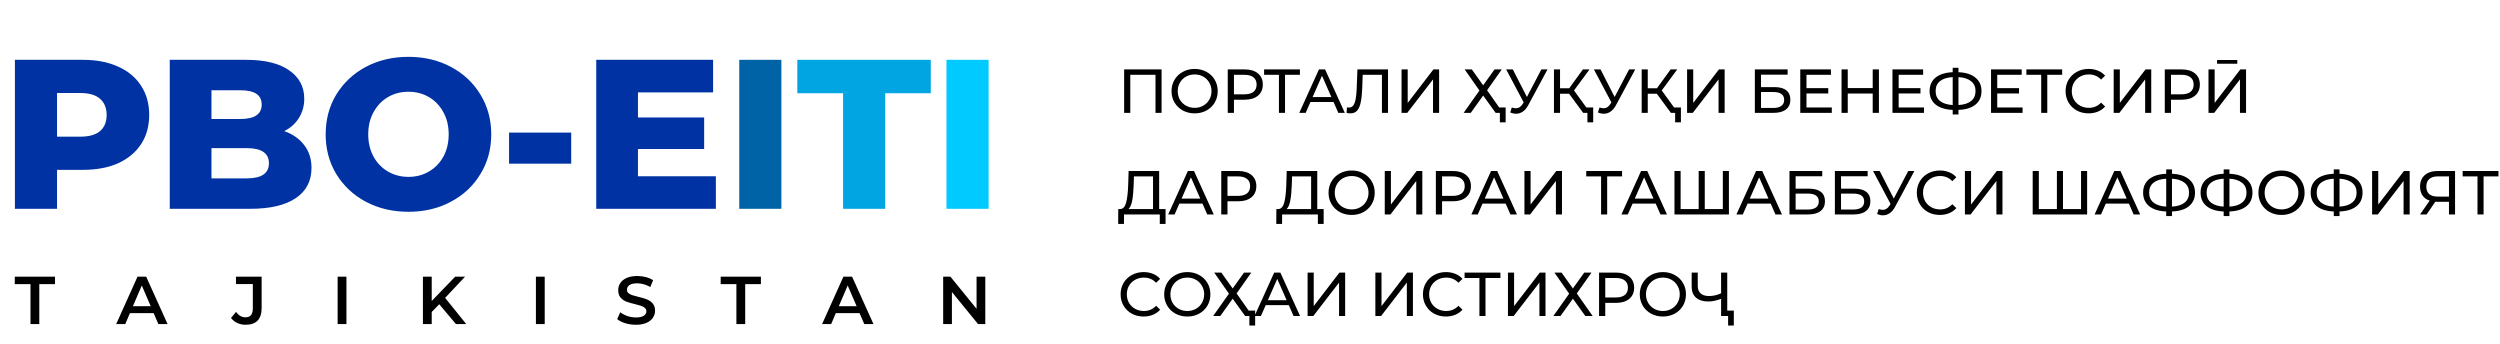 <svg width="443" height="61" viewBox="0 0 443 61" fill="none" xmlns="http://www.w3.org/2000/svg">
<path d="M14.709 10.6C17.097 10.6 19.172 11.002 20.932 11.807C22.692 12.586 24.049 13.718 25.005 15.201C25.96 16.659 26.438 18.382 26.438 20.368C26.438 22.354 25.96 24.076 25.005 25.535C24.049 26.993 22.692 28.125 20.932 28.929C19.172 29.709 17.097 30.098 14.709 30.098H10.107V37H2.64V10.6H14.709ZM14.256 24.215C15.79 24.215 16.946 23.888 17.726 23.234C18.505 22.555 18.895 21.6 18.895 20.368C18.895 19.136 18.505 18.18 17.726 17.502C16.946 16.823 15.79 16.483 14.256 16.483H10.107V24.215H14.256ZM50.369 23.234C51.878 23.762 53.059 24.592 53.914 25.723C54.769 26.83 55.197 28.175 55.197 29.759C55.197 32.072 54.266 33.857 52.406 35.114C50.545 36.371 47.855 37 44.335 37H30.079V10.6H43.581C46.95 10.6 49.514 11.228 51.274 12.486C53.034 13.718 53.914 15.39 53.914 17.502C53.914 18.759 53.6 19.89 52.971 20.896C52.368 21.877 51.501 22.656 50.369 23.234ZM37.471 15.993V21.084H42.6C45.114 21.084 46.371 20.23 46.371 18.52C46.371 16.835 45.114 15.993 42.6 15.993H37.471ZM43.731 31.607C46.346 31.607 47.654 30.714 47.654 28.929C47.654 27.144 46.346 26.251 43.731 26.251H37.471V31.607H43.731ZM72.378 37.528C69.587 37.528 67.073 36.937 64.835 35.755C62.622 34.574 60.875 32.939 59.593 30.852C58.335 28.766 57.707 26.415 57.707 23.8C57.707 21.185 58.335 18.834 59.593 16.747C60.875 14.66 62.622 13.026 64.835 11.844C67.073 10.663 69.587 10.072 72.378 10.072C75.169 10.072 77.67 10.663 79.883 11.844C82.121 13.026 83.868 14.66 85.125 16.747C86.407 18.834 87.049 21.185 87.049 23.8C87.049 26.415 86.407 28.766 85.125 30.852C83.868 32.939 82.121 34.574 79.883 35.755C77.67 36.937 75.169 37.528 72.378 37.528ZM72.378 31.343C73.71 31.343 74.917 31.029 75.998 30.4C77.079 29.771 77.934 28.891 78.563 27.76C79.192 26.603 79.506 25.283 79.506 23.8C79.506 22.317 79.192 21.009 78.563 19.878C77.934 18.721 77.079 17.828 75.998 17.2C74.917 16.571 73.71 16.257 72.378 16.257C71.045 16.257 69.838 16.571 68.757 17.2C67.676 17.828 66.821 18.721 66.192 19.878C65.564 21.009 65.25 22.317 65.25 23.8C65.25 25.283 65.564 26.603 66.192 27.76C66.821 28.891 67.676 29.771 68.757 30.4C69.838 31.029 71.045 31.343 72.378 31.343ZM90.204 23.498H101.216V29.005H90.204V23.498ZM126.851 31.23V37H105.655V10.6H126.36V16.37H113.047V20.82H124.776V26.402H113.047V31.23H126.851Z" fill="#0032A4"/>
<path d="M130.995 10.6H138.462V37H130.995V10.6Z" fill="#0063A5"/>
<path d="M149.394 16.521H141.286V10.6H164.933V16.521H156.862V37H149.394V16.521Z" fill="#00A5E2"/>
<path d="M167.715 10.6H175.182V37H167.715V10.6Z" fill="#00CAFF"/>
<path d="M5.403 50.348H2.619V49.028H9.747V50.348H6.963V57.428H5.403V50.348ZM27.224 55.484H23.024L22.196 57.428H20.588L24.368 49.028H25.904L29.696 57.428H28.064L27.224 55.484ZM26.708 54.26L25.124 50.588L23.552 54.26H26.708ZM43.529 57.548C42.992 57.548 42.496 57.444 42.041 57.236C41.593 57.02 41.224 56.721 40.937 56.337L41.825 55.269C42.288 55.908 42.844 56.228 43.492 56.228C44.364 56.228 44.8 55.712 44.8 54.68V50.336H41.812V49.028H46.361V54.596C46.361 55.581 46.12 56.321 45.641 56.816C45.16 57.304 44.456 57.548 43.529 57.548ZM59.829 49.028H61.389V57.428H59.829V49.028ZM77.833 53.912L76.501 55.281V57.428H74.941V49.028H76.501V53.336L80.653 49.028H82.405L78.877 52.784L82.621 57.428H80.797L77.833 53.912ZM94.963 49.028H96.523V57.428H94.963V49.028ZM112.679 57.548C112.031 57.548 111.403 57.456 110.795 57.273C110.195 57.089 109.719 56.844 109.367 56.541L109.907 55.328C110.251 55.6 110.671 55.825 111.167 56.001C111.671 56.169 112.175 56.252 112.679 56.252C113.303 56.252 113.767 56.153 114.071 55.953C114.383 55.752 114.539 55.489 114.539 55.16C114.539 54.92 114.451 54.724 114.275 54.572C114.107 54.412 113.891 54.288 113.627 54.2C113.363 54.112 113.003 54.012 112.547 53.9C111.907 53.748 111.387 53.596 110.987 53.444C110.595 53.292 110.255 53.056 109.967 52.736C109.687 52.408 109.547 51.968 109.547 51.416C109.547 50.952 109.671 50.532 109.919 50.156C110.175 49.772 110.555 49.468 111.059 49.244C111.571 49.02 112.195 48.908 112.931 48.908C113.443 48.908 113.947 48.972 114.443 49.1C114.939 49.228 115.367 49.412 115.727 49.652L115.235 50.864C114.867 50.648 114.483 50.484 114.083 50.372C113.683 50.26 113.295 50.204 112.919 50.204C112.303 50.204 111.843 50.308 111.539 50.516C111.243 50.724 111.095 51 111.095 51.344C111.095 51.584 111.179 51.78 111.347 51.932C111.523 52.084 111.743 52.204 112.007 52.292C112.271 52.38 112.631 52.48 113.087 52.592C113.711 52.736 114.223 52.888 114.623 53.048C115.023 53.2 115.363 53.436 115.643 53.756C115.931 54.076 116.075 54.508 116.075 55.053C116.075 55.517 115.947 55.937 115.691 56.312C115.443 56.688 115.063 56.989 114.551 57.212C114.039 57.437 113.415 57.548 112.679 57.548ZM130.489 50.348H127.705V49.028H134.833V50.348H132.049V57.428H130.489V50.348ZM152.31 55.484H148.11L147.282 57.428H145.674L149.454 49.028H150.99L154.782 57.428H153.15L152.31 55.484ZM151.794 54.26L150.21 50.588L148.638 54.26H151.794ZM174.595 49.028V57.428H173.311L168.679 51.74V57.428H167.13V49.028H168.415L173.047 54.716V49.028H174.595Z" fill="black"/>
<path d="M205.832 12.3V20H204.754V13.257H200.288V20H199.199V12.3H205.832ZM211.698 20.088C210.921 20.088 210.221 19.919 209.597 19.582C208.974 19.237 208.483 18.764 208.123 18.163C207.771 17.562 207.595 16.891 207.595 16.15C207.595 15.409 207.771 14.738 208.123 14.137C208.483 13.536 208.974 13.066 209.597 12.729C210.221 12.384 210.921 12.212 211.698 12.212C212.468 12.212 213.165 12.384 213.788 12.729C214.412 13.066 214.899 13.536 215.251 14.137C215.603 14.731 215.779 15.402 215.779 16.15C215.779 16.898 215.603 17.573 215.251 18.174C214.899 18.768 214.412 19.237 213.788 19.582C213.165 19.919 212.468 20.088 211.698 20.088ZM211.698 19.109C212.263 19.109 212.769 18.981 213.216 18.724C213.671 18.467 214.027 18.115 214.283 17.668C214.547 17.213 214.679 16.707 214.679 16.15C214.679 15.593 214.547 15.09 214.283 14.643C214.027 14.188 213.671 13.833 213.216 13.576C212.769 13.319 212.263 13.191 211.698 13.191C211.134 13.191 210.62 13.319 210.158 13.576C209.704 13.833 209.344 14.188 209.08 14.643C208.824 15.09 208.695 15.593 208.695 16.15C208.695 16.707 208.824 17.213 209.08 17.668C209.344 18.115 209.704 18.467 210.158 18.724C210.62 18.981 211.134 19.109 211.698 19.109ZM220.56 12.3C221.558 12.3 222.342 12.538 222.914 13.015C223.486 13.492 223.772 14.148 223.772 14.984C223.772 15.82 223.486 16.476 222.914 16.953C222.342 17.43 221.558 17.668 220.56 17.668H218.657V20H217.557V12.3H220.56ZM220.527 16.711C221.224 16.711 221.756 16.564 222.122 16.271C222.489 15.97 222.672 15.541 222.672 14.984C222.672 14.427 222.489 14.001 222.122 13.708C221.756 13.407 221.224 13.257 220.527 13.257H218.657V16.711H220.527ZM230.346 13.257H227.706V20H226.628V13.257H223.999V12.3H230.346V13.257ZM236.302 18.075H232.21L231.363 20H230.23L233.717 12.3H234.806L238.304 20H237.149L236.302 18.075ZM235.917 17.195L234.256 13.422L232.595 17.195H235.917ZM245.957 12.3V20H244.879V13.257H241.469L241.392 15.512C241.355 16.575 241.267 17.437 241.128 18.097C240.996 18.757 240.783 19.256 240.49 19.593C240.196 19.923 239.8 20.088 239.302 20.088C239.074 20.088 238.843 20.059 238.609 20L238.686 19.021C238.803 19.05 238.92 19.065 239.038 19.065C239.353 19.065 239.606 18.94 239.797 18.691C239.987 18.434 240.13 18.053 240.226 17.547C240.321 17.041 240.383 16.374 240.413 15.545L240.534 12.3H245.957ZM248.355 12.3H249.444V18.24L253.998 12.3H255.01V20H253.932V14.071L249.367 20H248.355V12.3ZM260.805 12.3L262.818 15.116L264.831 12.3H266.118L263.511 15.996L266.327 20H265.029L262.818 16.931L260.618 20H259.353L262.158 16.04L259.54 12.3H260.805ZM266.8 19.043V21.683H265.777V20H265.029V19.043H266.8ZM274.22 12.3L270.799 18.647C270.527 19.153 270.208 19.531 269.842 19.78C269.475 20.029 269.075 20.154 268.643 20.154C268.305 20.154 267.961 20.077 267.609 19.923L267.895 19.043C268.166 19.138 268.408 19.186 268.621 19.186C269.105 19.186 269.504 18.929 269.82 18.416L269.996 18.141L266.894 12.3H268.071L270.568 17.184L273.131 12.3H274.22ZM278.045 16.612H276.439V20H275.361V12.3H276.439V15.644H278.067L280.487 12.3H281.664L278.914 16.029L281.796 20H280.542L278.045 16.612ZM282.313 19.043V21.683H281.29V20H280.542V19.043H282.313ZM289.764 12.3L286.343 18.647C286.071 19.153 285.752 19.531 285.386 19.78C285.019 20.029 284.619 20.154 284.187 20.154C283.849 20.154 283.505 20.077 283.153 19.923L283.439 19.043C283.71 19.138 283.952 19.186 284.165 19.186C284.649 19.186 285.048 18.929 285.364 18.416L285.54 18.141L282.438 12.3H283.615L286.112 17.184L288.675 12.3H289.764ZM293.589 16.612H291.983V20H290.905V12.3H291.983V15.644H293.611L296.031 12.3H297.208L294.458 16.029L297.34 20H296.086L293.589 16.612ZM297.857 19.043V21.683H296.834V20H296.086V19.043H297.857ZM298.951 12.3H300.04V18.24L304.594 12.3H305.606V20H304.528V14.071L299.963 20H298.951V12.3ZM310.961 12.3H316.769V13.235H312.05V15.435H314.448C315.364 15.435 316.061 15.626 316.538 16.007C317.014 16.388 317.253 16.938 317.253 17.657C317.253 18.412 316.992 18.992 316.472 19.395C315.958 19.798 315.221 20 314.261 20H310.961V12.3ZM314.217 19.131C314.847 19.131 315.328 19.01 315.658 18.768C315.988 18.526 316.153 18.17 316.153 17.701C316.153 16.77 315.507 16.304 314.217 16.304H312.05V19.131H314.217ZM324.595 19.043V20H319.007V12.3H324.441V13.257H320.107V15.622H323.968V16.557H320.107V19.043H324.595ZM332.944 12.3V20H331.844V16.568H327.422V20H326.322V12.3H327.422V15.611H331.844V12.3H332.944ZM340.933 19.043V20H335.345V12.3H340.779V13.257H336.445V15.622H340.306V16.557H336.445V19.043H340.933ZM351.121 16.139C351.121 17.158 350.765 17.958 350.054 18.537C349.342 19.116 348.338 19.428 347.04 19.472V20.286H346.017V19.472C344.719 19.421 343.71 19.105 342.992 18.526C342.28 17.947 341.925 17.151 341.925 16.139C341.925 15.12 342.28 14.32 342.992 13.741C343.71 13.162 344.719 12.846 346.017 12.795V12.014H347.04V12.795C348.33 12.846 349.331 13.165 350.043 13.752C350.761 14.331 351.121 15.127 351.121 16.139ZM347.04 18.614C348.022 18.555 348.77 18.317 349.284 17.899C349.804 17.474 350.065 16.883 350.065 16.128C350.065 15.387 349.801 14.808 349.273 14.39C348.752 13.965 348.008 13.723 347.04 13.664V18.614ZM342.992 16.139C342.992 16.887 343.252 17.474 343.773 17.899C344.301 18.317 345.049 18.555 346.017 18.614V13.664C345.034 13.723 344.282 13.961 343.762 14.379C343.248 14.797 342.992 15.384 342.992 16.139ZM358.4 19.043V20H352.812V12.3H358.246V13.257H353.912V15.622H357.773V16.557H353.912V19.043H358.4ZM365.419 13.257H362.779V20H361.701V13.257H359.072V12.3H365.419V13.257ZM370.091 20.088C369.321 20.088 368.625 19.919 368.001 19.582C367.385 19.237 366.901 18.768 366.549 18.174C366.197 17.573 366.021 16.898 366.021 16.15C366.021 15.402 366.197 14.731 366.549 14.137C366.901 13.536 367.389 13.066 368.012 12.729C368.636 12.384 369.332 12.212 370.102 12.212C370.704 12.212 371.254 12.315 371.752 12.52C372.251 12.718 372.676 13.015 373.028 13.411L372.313 14.104C371.734 13.495 371.012 13.191 370.146 13.191C369.574 13.191 369.057 13.319 368.595 13.576C368.133 13.833 367.77 14.188 367.506 14.643C367.25 15.09 367.121 15.593 367.121 16.15C367.121 16.707 367.25 17.213 367.506 17.668C367.77 18.115 368.133 18.467 368.595 18.724C369.057 18.981 369.574 19.109 370.146 19.109C371.004 19.109 371.727 18.801 372.313 18.185L373.028 18.878C372.676 19.274 372.247 19.575 371.741 19.78C371.243 19.985 370.693 20.088 370.091 20.088ZM374.544 12.3H375.633V18.24L380.187 12.3H381.199V20H380.121V14.071L375.556 20H374.544V12.3ZM386.602 12.3C387.6 12.3 388.384 12.538 388.956 13.015C389.528 13.492 389.814 14.148 389.814 14.984C389.814 15.82 389.528 16.476 388.956 16.953C388.384 17.43 387.6 17.668 386.602 17.668H384.699V20H383.599V12.3H386.602ZM386.569 16.711C387.266 16.711 387.798 16.564 388.164 16.271C388.531 15.97 388.714 15.541 388.714 14.984C388.714 14.427 388.531 14.001 388.164 13.708C387.798 13.407 387.266 13.257 386.569 13.257H384.699V16.711H386.569ZM391.345 12.3H392.434V18.24L396.988 12.3H398V20H396.922V14.071L392.357 20H391.345V12.3ZM392.863 10.628H396.449V11.288H392.863V10.628ZM206.536 37.043V39.683H205.513V38H199.177L199.166 39.683H198.143L198.154 37.043H198.528C199.012 37.014 199.353 36.632 199.551 35.899C199.749 35.158 199.87 34.117 199.914 32.775L199.991 30.3H205.403V37.043H206.536ZM200.882 32.874C200.845 33.959 200.757 34.858 200.618 35.569C200.486 36.28 200.27 36.772 199.969 37.043H204.314V31.257H200.937L200.882 32.874ZM213.077 36.075H208.985L208.138 38H207.005L210.492 30.3H211.581L215.079 38H213.924L213.077 36.075ZM212.692 35.195L211.031 31.422L209.37 35.195H212.692ZM219.411 30.3C220.408 30.3 221.193 30.538 221.765 31.015C222.337 31.492 222.623 32.148 222.623 32.984C222.623 33.82 222.337 34.476 221.765 34.953C221.193 35.43 220.408 35.668 219.411 35.668H217.508V38H216.408V30.3H219.411ZM219.378 34.711C220.075 34.711 220.606 34.564 220.973 34.271C221.34 33.97 221.523 33.541 221.523 32.984C221.523 32.427 221.34 32.001 220.973 31.708C220.606 31.407 220.075 31.257 219.378 31.257H217.508V34.711H219.378ZM234.552 37.043V39.683H233.529V38H227.193L227.182 39.683H226.159L226.17 37.043H226.544C227.028 37.014 227.369 36.632 227.567 35.899C227.765 35.158 227.886 34.117 227.93 32.775L228.007 30.3H233.419V37.043H234.552ZM228.898 32.874C228.861 33.959 228.773 34.858 228.634 35.569C228.502 36.28 228.285 36.772 227.985 37.043H232.33V31.257H228.953L228.898 32.874ZM239.52 38.088C238.743 38.088 238.043 37.919 237.419 37.582C236.796 37.237 236.305 36.764 235.945 36.163C235.593 35.562 235.417 34.891 235.417 34.15C235.417 33.409 235.593 32.738 235.945 32.137C236.305 31.536 236.796 31.066 237.419 30.729C238.043 30.384 238.743 30.212 239.52 30.212C240.29 30.212 240.987 30.384 241.61 30.729C242.234 31.066 242.721 31.536 243.073 32.137C243.425 32.731 243.601 33.402 243.601 34.15C243.601 34.898 243.425 35.573 243.073 36.174C242.721 36.768 242.234 37.237 241.61 37.582C240.987 37.919 240.29 38.088 239.52 38.088ZM239.52 37.109C240.085 37.109 240.591 36.981 241.038 36.724C241.493 36.467 241.849 36.115 242.105 35.668C242.369 35.213 242.501 34.707 242.501 34.15C242.501 33.593 242.369 33.09 242.105 32.643C241.849 32.188 241.493 31.833 241.038 31.576C240.591 31.319 240.085 31.191 239.52 31.191C238.956 31.191 238.442 31.319 237.98 31.576C237.526 31.833 237.166 32.188 236.902 32.643C236.646 33.09 236.517 33.593 236.517 34.15C236.517 34.707 236.646 35.213 236.902 35.668C237.166 36.115 237.526 36.467 237.98 36.724C238.442 36.981 238.956 37.109 239.52 37.109ZM245.38 30.3H246.469V36.24L251.023 30.3H252.035V38H250.957V32.071L246.392 38H245.38V30.3ZM257.438 30.3C258.436 30.3 259.22 30.538 259.792 31.015C260.364 31.492 260.65 32.148 260.65 32.984C260.65 33.82 260.364 34.476 259.792 34.953C259.22 35.43 258.436 35.668 257.438 35.668H255.535V38H254.435V30.3H257.438ZM257.405 34.711C258.102 34.711 258.634 34.564 259 34.271C259.367 33.97 259.55 33.541 259.55 32.984C259.55 32.427 259.367 32.001 259 31.708C258.634 31.407 258.102 31.257 257.405 31.257H255.535V34.711H257.405ZM266.799 36.075H262.707L261.86 38H260.727L264.214 30.3H265.303L268.801 38H267.646L266.799 36.075ZM266.414 35.195L264.753 31.422L263.092 35.195H266.414ZM270.13 30.3H271.219V36.24L275.773 30.3H276.785V38H275.707V32.071L271.142 38H270.13V30.3ZM287.43 31.257H284.79V38H283.712V31.257H281.083V30.3H287.43V31.257ZM293.386 36.075H289.294L288.447 38H287.314L290.801 30.3H291.89L295.388 38H294.233L293.386 36.075ZM293.001 35.195L291.34 31.422L289.679 35.195H293.001ZM306.364 30.3V38H296.717V30.3H297.806V37.043H301.007V30.3H302.085V37.043H305.286V30.3H306.364ZM313.764 36.075H309.672L308.825 38H307.692L311.179 30.3H312.268L315.766 38H314.611L313.764 36.075ZM313.379 35.195L311.718 31.422L310.057 35.195H313.379ZM317.095 30.3H322.903V31.235H318.184V33.435H320.582C321.498 33.435 322.195 33.626 322.672 34.007C323.148 34.388 323.387 34.938 323.387 35.657C323.387 36.412 323.126 36.992 322.606 37.395C322.092 37.798 321.355 38 320.395 38H317.095V30.3ZM320.351 37.131C320.981 37.131 321.462 37.01 321.792 36.768C322.122 36.526 322.287 36.17 322.287 35.701C322.287 34.77 321.641 34.304 320.351 34.304H318.184V37.131H320.351ZM325.14 30.3H330.948V31.235H326.229V33.435H328.627C329.544 33.435 330.241 33.626 330.717 34.007C331.194 34.388 331.432 34.938 331.432 35.657C331.432 36.412 331.172 36.992 330.651 37.395C330.138 37.798 329.401 38 328.44 38H325.14V30.3ZM328.396 37.131C329.027 37.131 329.507 37.01 329.837 36.768C330.167 36.526 330.332 36.17 330.332 35.701C330.332 34.77 329.687 34.304 328.396 34.304H326.229V37.131H328.396ZM339.231 30.3L335.81 36.647C335.539 37.153 335.22 37.531 334.853 37.78C334.487 38.029 334.087 38.154 333.654 38.154C333.317 38.154 332.972 38.077 332.62 37.923L332.906 37.043C333.178 37.138 333.42 37.186 333.632 37.186C334.116 37.186 334.516 36.929 334.831 36.416L335.007 36.141L331.905 30.3H333.082L335.579 35.184L338.142 30.3H339.231ZM343.73 38.088C342.96 38.088 342.263 37.919 341.64 37.582C341.024 37.237 340.54 36.768 340.188 36.174C339.836 35.573 339.66 34.898 339.66 34.15C339.66 33.402 339.836 32.731 340.188 32.137C340.54 31.536 341.028 31.066 341.651 30.729C342.274 30.384 342.971 30.212 343.741 30.212C344.342 30.212 344.892 30.315 345.391 30.52C345.89 30.718 346.315 31.015 346.667 31.411L345.952 32.104C345.373 31.495 344.65 31.191 343.785 31.191C343.213 31.191 342.696 31.319 342.234 31.576C341.772 31.833 341.409 32.188 341.145 32.643C340.888 33.09 340.76 33.593 340.76 34.15C340.76 34.707 340.888 35.213 341.145 35.668C341.409 36.115 341.772 36.467 342.234 36.724C342.696 36.981 343.213 37.109 343.785 37.109C344.643 37.109 345.365 36.801 345.952 36.185L346.667 36.878C346.315 37.274 345.886 37.575 345.38 37.78C344.881 37.985 344.331 38.088 343.73 38.088ZM348.182 30.3H349.271V36.24L353.825 30.3H354.837V38H353.759V32.071L349.194 38H348.182V30.3ZM369.839 30.3V38H360.192V30.3H361.281V37.043H364.482V30.3H365.56V37.043H368.761V30.3H369.839ZM377.239 36.075H373.147L372.3 38H371.167L374.654 30.3H375.743L379.241 38H378.086L377.239 36.075ZM376.854 35.195L375.193 31.422L373.532 35.195H376.854ZM388.955 34.139C388.955 35.158 388.599 35.958 387.888 36.537C387.176 37.116 386.172 37.428 384.874 37.472V38.286H383.851V37.472C382.553 37.421 381.544 37.105 380.826 36.526C380.114 35.947 379.759 35.151 379.759 34.139C379.759 33.12 380.114 32.32 380.826 31.741C381.544 31.162 382.553 30.846 383.851 30.795V30.014H384.874V30.795C386.164 30.846 387.165 31.165 387.877 31.752C388.595 32.331 388.955 33.127 388.955 34.139ZM384.874 36.614C385.856 36.555 386.604 36.317 387.118 35.899C387.638 35.474 387.899 34.883 387.899 34.128C387.899 33.387 387.635 32.808 387.107 32.39C386.586 31.965 385.842 31.723 384.874 31.664V36.614ZM380.826 34.139C380.826 34.887 381.086 35.474 381.607 35.899C382.135 36.317 382.883 36.555 383.851 36.614V31.664C382.868 31.723 382.116 31.961 381.596 32.379C381.082 32.797 380.826 33.384 380.826 34.139ZM399.138 34.139C399.138 35.158 398.783 35.958 398.071 36.537C397.36 37.116 396.355 37.428 395.057 37.472V38.286H394.034V37.472C392.736 37.421 391.728 37.105 391.009 36.526C390.298 35.947 389.942 35.151 389.942 34.139C389.942 33.12 390.298 32.32 391.009 31.741C391.728 31.162 392.736 30.846 394.034 30.795V30.014H395.057V30.795C396.348 30.846 397.349 31.165 398.06 31.752C398.779 32.331 399.138 33.127 399.138 34.139ZM395.057 36.614C396.04 36.555 396.788 36.317 397.301 35.899C397.822 35.474 398.082 34.883 398.082 34.128C398.082 33.387 397.818 32.808 397.29 32.39C396.77 31.965 396.025 31.723 395.057 31.664V36.614ZM391.009 34.139C391.009 34.887 391.27 35.474 391.79 35.899C392.318 36.317 393.066 36.555 394.034 36.614V31.664C393.052 31.723 392.3 31.961 391.779 32.379C391.266 32.797 391.009 33.384 391.009 34.139ZM404.295 38.088C403.518 38.088 402.817 37.919 402.194 37.582C401.571 37.237 401.079 36.764 400.72 36.163C400.368 35.562 400.192 34.891 400.192 34.15C400.192 33.409 400.368 32.738 400.72 32.137C401.079 31.536 401.571 31.066 402.194 30.729C402.817 30.384 403.518 30.212 404.295 30.212C405.065 30.212 405.762 30.384 406.385 30.729C407.008 31.066 407.496 31.536 407.848 32.137C408.2 32.731 408.376 33.402 408.376 34.15C408.376 34.898 408.2 35.573 407.848 36.174C407.496 36.768 407.008 37.237 406.385 37.582C405.762 37.919 405.065 38.088 404.295 38.088ZM404.295 37.109C404.86 37.109 405.366 36.981 405.813 36.724C406.268 36.467 406.623 36.115 406.88 35.668C407.144 35.213 407.276 34.707 407.276 34.15C407.276 33.593 407.144 33.09 406.88 32.643C406.623 32.188 406.268 31.833 405.813 31.576C405.366 31.319 404.86 31.191 404.295 31.191C403.73 31.191 403.217 31.319 402.755 31.576C402.3 31.833 401.941 32.188 401.677 32.643C401.42 33.09 401.292 33.593 401.292 34.15C401.292 34.707 401.42 35.213 401.677 35.668C401.941 36.115 402.3 36.467 402.755 36.724C403.217 36.981 403.73 37.109 404.295 37.109ZM418.646 34.139C418.646 35.158 418.29 35.958 417.579 36.537C416.868 37.116 415.863 37.428 414.565 37.472V38.286H413.542V37.472C412.244 37.421 411.236 37.105 410.517 36.526C409.806 35.947 409.45 35.151 409.45 34.139C409.45 33.12 409.806 32.32 410.517 31.741C411.236 31.162 412.244 30.846 413.542 30.795V30.014H414.565V30.795C415.856 30.846 416.857 31.165 417.568 31.752C418.287 32.331 418.646 33.127 418.646 34.139ZM414.565 36.614C415.548 36.555 416.296 36.317 416.809 35.899C417.33 35.474 417.59 34.883 417.59 34.128C417.59 33.387 417.326 32.808 416.798 32.39C416.277 31.965 415.533 31.723 414.565 31.664V36.614ZM410.517 34.139C410.517 34.887 410.777 35.474 411.298 35.899C411.826 36.317 412.574 36.555 413.542 36.614V31.664C412.559 31.723 411.808 31.961 411.287 32.379C410.774 32.797 410.517 33.384 410.517 34.139ZM420.338 30.3H421.427V36.24L425.981 30.3H426.993V38H425.915V32.071L421.35 38H420.338V30.3ZM435.036 30.3V38H433.958V35.756H431.835C431.703 35.756 431.604 35.752 431.538 35.745L429.998 38H428.832L430.537 35.558C429.987 35.375 429.566 35.07 429.272 34.645C428.979 34.212 428.832 33.688 428.832 33.072C428.832 32.199 429.111 31.521 429.668 31.037C430.233 30.546 430.992 30.3 431.945 30.3H435.036ZM429.943 33.061C429.943 33.633 430.108 34.073 430.438 34.381C430.776 34.682 431.271 34.832 431.923 34.832H433.958V31.257H431.989C431.329 31.257 430.823 31.411 430.471 31.719C430.119 32.027 429.943 32.474 429.943 33.061ZM442.73 31.257H440.09V38H439.012V31.257H436.383V30.3H442.73V31.257ZM202.642 56.088C201.872 56.088 201.175 55.919 200.552 55.582C199.936 55.237 199.452 54.768 199.1 54.174C198.748 53.573 198.572 52.898 198.572 52.15C198.572 51.402 198.748 50.731 199.1 50.137C199.452 49.536 199.94 49.066 200.563 48.729C201.186 48.384 201.883 48.212 202.653 48.212C203.254 48.212 203.804 48.315 204.303 48.52C204.802 48.718 205.227 49.015 205.579 49.411L204.864 50.104C204.285 49.495 203.562 49.191 202.697 49.191C202.125 49.191 201.608 49.319 201.146 49.576C200.684 49.833 200.321 50.188 200.057 50.643C199.8 51.09 199.672 51.593 199.672 52.15C199.672 52.707 199.8 53.213 200.057 53.668C200.321 54.115 200.684 54.467 201.146 54.724C201.608 54.981 202.125 55.109 202.697 55.109C203.555 55.109 204.277 54.801 204.864 54.185L205.579 54.878C205.227 55.274 204.798 55.575 204.292 55.78C203.793 55.985 203.243 56.088 202.642 56.088ZM210.398 56.088C209.621 56.088 208.921 55.919 208.297 55.582C207.674 55.237 207.183 54.764 206.823 54.163C206.471 53.562 206.295 52.891 206.295 52.15C206.295 51.409 206.471 50.738 206.823 50.137C207.183 49.536 207.674 49.066 208.297 48.729C208.921 48.384 209.621 48.212 210.398 48.212C211.168 48.212 211.865 48.384 212.488 48.729C213.112 49.066 213.599 49.536 213.951 50.137C214.303 50.731 214.479 51.402 214.479 52.15C214.479 52.898 214.303 53.573 213.951 54.174C213.599 54.768 213.112 55.237 212.488 55.582C211.865 55.919 211.168 56.088 210.398 56.088ZM210.398 55.109C210.963 55.109 211.469 54.981 211.916 54.724C212.371 54.467 212.727 54.115 212.983 53.668C213.247 53.213 213.379 52.707 213.379 52.15C213.379 51.593 213.247 51.09 212.983 50.643C212.727 50.188 212.371 49.833 211.916 49.576C211.469 49.319 210.963 49.191 210.398 49.191C209.834 49.191 209.32 49.319 208.858 49.576C208.404 49.833 208.044 50.188 207.78 50.643C207.524 51.09 207.395 51.593 207.395 52.15C207.395 52.707 207.524 53.213 207.78 53.668C208.044 54.115 208.404 54.467 208.858 54.724C209.32 54.981 209.834 55.109 210.398 55.109ZM216.418 48.3L218.431 51.116L220.444 48.3H221.731L219.124 51.996L221.94 56H220.642L218.431 52.931L216.231 56H214.966L217.771 52.04L215.153 48.3H216.418ZM222.413 55.043V57.683H221.39V56H220.642V55.043H222.413ZM228.374 54.075H224.282L223.435 56H222.302L225.789 48.3H226.878L230.376 56H229.221L228.374 54.075ZM227.989 53.195L226.328 49.422L224.667 53.195H227.989ZM231.705 48.3H232.794V54.24L237.348 48.3H238.36V56H237.282V50.071L232.717 56H231.705V48.3ZM243.715 48.3H244.804V54.24L249.358 48.3H250.37V56H249.292V50.071L244.727 56H243.715V48.3ZM256.213 56.088C255.443 56.088 254.747 55.919 254.123 55.582C253.507 55.237 253.023 54.768 252.671 54.174C252.319 53.573 252.143 52.898 252.143 52.15C252.143 51.402 252.319 50.731 252.671 50.137C253.023 49.536 253.511 49.066 254.134 48.729C254.758 48.384 255.454 48.212 256.224 48.212C256.826 48.212 257.376 48.315 257.874 48.52C258.373 48.718 258.798 49.015 259.15 49.411L258.435 50.104C257.856 49.495 257.134 49.191 256.268 49.191C255.696 49.191 255.179 49.319 254.717 49.576C254.255 49.833 253.892 50.188 253.628 50.643C253.372 51.09 253.243 51.593 253.243 52.15C253.243 52.707 253.372 53.213 253.628 53.668C253.892 54.115 254.255 54.467 254.717 54.724C255.179 54.981 255.696 55.109 256.268 55.109C257.126 55.109 257.849 54.801 258.435 54.185L259.15 54.878C258.798 55.274 258.369 55.575 257.863 55.78C257.365 55.985 256.815 56.088 256.213 56.088ZM265.871 49.257H263.231V56H262.153V49.257H259.524V48.3H265.871V49.257ZM267.208 48.3H268.297V54.24L272.851 48.3H273.863V56H272.785V50.071L268.22 56H267.208V48.3ZM276.703 48.3L278.716 51.116L280.729 48.3H282.016L279.409 51.996L282.225 56H280.927L278.716 52.931L276.516 56H275.251L278.056 52.04L275.438 48.3H276.703ZM286.356 48.3C287.354 48.3 288.138 48.538 288.71 49.015C289.282 49.492 289.568 50.148 289.568 50.984C289.568 51.82 289.282 52.476 288.71 52.953C288.138 53.43 287.354 53.668 286.356 53.668H284.453V56H283.353V48.3H286.356ZM286.323 52.711C287.02 52.711 287.552 52.564 287.918 52.271C288.285 51.97 288.468 51.541 288.468 50.984C288.468 50.427 288.285 50.001 287.918 49.708C287.552 49.407 287.02 49.257 286.323 49.257H284.453V52.711H286.323ZM294.671 56.088C293.894 56.088 293.193 55.919 292.57 55.582C291.947 55.237 291.455 54.764 291.096 54.163C290.744 53.562 290.568 52.891 290.568 52.15C290.568 51.409 290.744 50.738 291.096 50.137C291.455 49.536 291.947 49.066 292.57 48.729C293.193 48.384 293.894 48.212 294.671 48.212C295.441 48.212 296.138 48.384 296.761 48.729C297.384 49.066 297.872 49.536 298.224 50.137C298.576 50.731 298.752 51.402 298.752 52.15C298.752 52.898 298.576 53.573 298.224 54.174C297.872 54.768 297.384 55.237 296.761 55.582C296.138 55.919 295.441 56.088 294.671 56.088ZM294.671 55.109C295.236 55.109 295.742 54.981 296.189 54.724C296.644 54.467 296.999 54.115 297.256 53.668C297.52 53.213 297.652 52.707 297.652 52.15C297.652 51.593 297.52 51.09 297.256 50.643C296.999 50.188 296.644 49.833 296.189 49.576C295.742 49.319 295.236 49.191 294.671 49.191C294.106 49.191 293.593 49.319 293.131 49.576C292.676 49.833 292.317 50.188 292.053 50.643C291.796 51.09 291.668 51.593 291.668 52.15C291.668 52.707 291.796 53.213 292.053 53.668C292.317 54.115 292.676 54.467 293.131 54.724C293.593 54.981 294.106 55.109 294.671 55.109ZM306.067 48.3V56H304.978V52.953C304.164 53.268 303.412 53.426 302.723 53.426C301.784 53.426 301.055 53.199 300.534 52.744C300.021 52.289 299.764 51.64 299.764 50.797V48.3H300.842V50.676C300.842 51.248 301.014 51.688 301.359 51.996C301.711 52.304 302.206 52.458 302.844 52.458C303.555 52.458 304.267 52.297 304.978 51.974V48.3H306.067ZM307.233 55.043V57.683H306.221V56H304.978V55.043H307.233Z" fill="black"/>
</svg>
